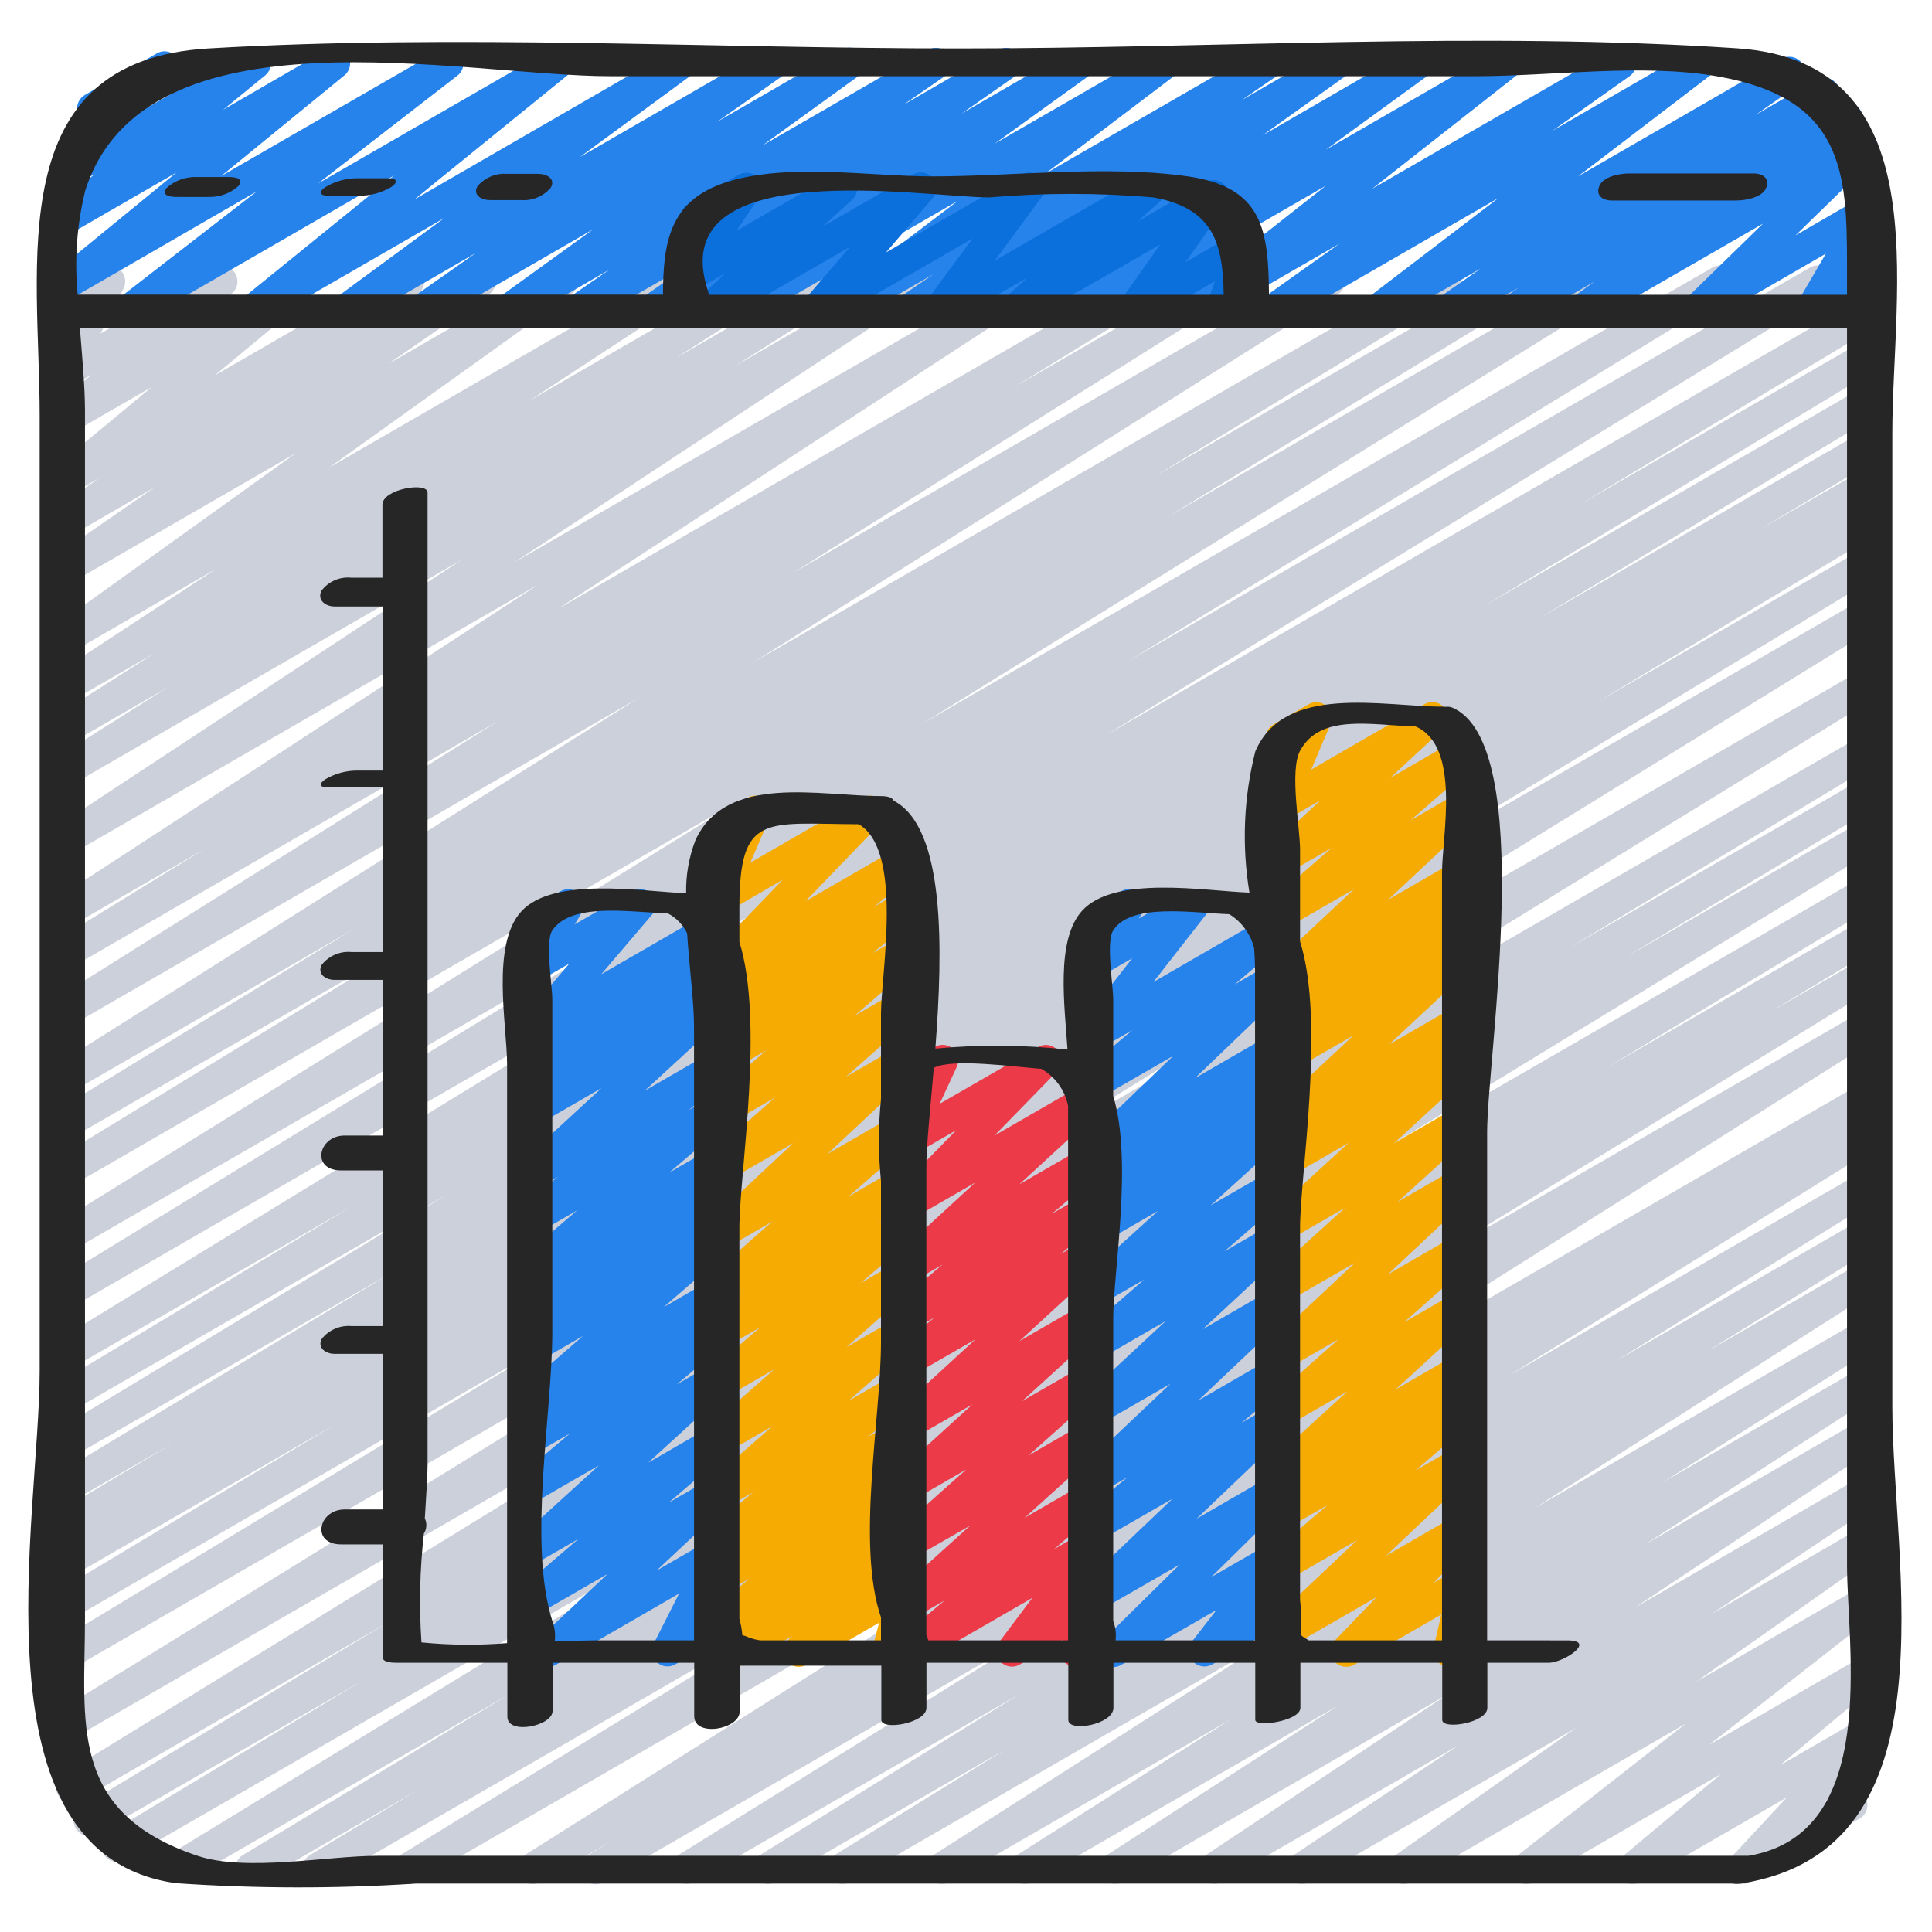 <svg height="512" viewBox="0 0 62 60" width="512" xmlns="http://www.w3.org/2000/svg"><g id="002---Website-Data" fill="none"><path id="Path" d="m19.119 59.471c-.225 0-.422-.149-.482-.366-.06-.216.031-.446.223-.562l.691-.419-2.216 1.276c-.235.129-.53.05-.669-.179-.139-.229-.072-.528.152-.676l21.4-13.5-24.873 14.355c-.236.128-.53.047-.668-.183-.137-.23-.069-.528.156-.675l14.6-8.953-16.993 9.811c-.236.127-.531.044-.667-.187s-.066-.529.16-.674l3.485-2.1-5.128 2.961c-.236.129-.532.047-.669-.185-.137-.232-.066-.53.16-.675l8.639-5.218-10.449 6.035c-.235.119-.522.037-.656-.189s-.071-.518.145-.668l19.521-11.92-20.981 12.109c-.237.132-.536.051-.674-.183-.138-.234-.064-.535.166-.678l8.111-4.877-8.489 4.9c-.238.14-.545.061-.685-.177s-.061-.545.177-.685l9.847-5.925-9.918 5.729c-.236.128-.53.047-.668-.183-.137-.23-.069-.528.156-.675l26.138-16.048-25.881 14.942c-.236.128-.53.047-.668-.183-.137-.23-.069-.528.156-.675l28.283-17.43-27.772 16.033c-.236.124-.528.042-.664-.188-.136-.23-.067-.525.156-.672l16.247-9.83-15.739 9.086c-.238.14-.545.061-.685-.177-.14-.238-.061-.545.177-.685l9.009-5.408-8.501 4.9c-.238.14-.545.06-.685-.178s-.06-.545.178-.685l.594-.353-.088.05c-.238.14-.544.061-.684-.177s-.061-.544.177-.684l3.787-2.266-3.28 1.894c-.236.127-.531.044-.667-.187s-.066-.529.16-.674l10.858-6.535-10.351 5.976c-.236.121-.525.037-.659-.191-.135-.228-.068-.522.152-.669l12.6-7.6-12.1 6.984c-.238.14-.544.061-.684-.177s-.061-.544.177-.684l9.547-5.74-9.041 5.22c-.237.135-.538.055-.678-.179-.139-.235-.065-.537.168-.681l23.145-14.162-22.628 13.063c-.236.126-.529.044-.666-.186-.137-.23-.068-.527.156-.673l19.233-11.757-18.723 10.807c-.233.114-.514.03-.648-.192s-.075-.51.135-.662l22.2-13.754-21.688 12.517c-.236.126-.529.044-.666-.186-.137-.23-.068-.527.156-.673l11.692-7.134-11.182 6.455c-.236.126-.529.044-.666-.186-.137-.23-.068-.527.156-.673l9.534-5.819-9.024 5.208c-.235.125-.526.045-.664-.183s-.073-.523.148-.672l18.709-11.787-18.194 10.503c-.235.127-.529.047-.667-.182-.138-.229-.071-.526.152-.674l14.215-8.915-13.7 7.91c-.233.113-.514.029-.647-.194-.133-.222-.074-.509.136-.661l4.8-2.955-4.29 2.477c-.234.131-.53.054-.67-.175-.14-.229-.075-.527.148-.677l15.519-10.11-15 8.659c-.235.141-.539.066-.682-.166-.144-.233-.073-.538.157-.685l13.058-8.6-12.53 7.232c-.236.132-.533.053-.673-.178-.139-.231-.07-.531.157-.678l3.625-2.289-3.11 1.795c-.232.112-.511.03-.645-.19s-.079-.506.127-.66l3.2-2.039-2.682 1.545c-.234.133-.532.057-.673-.173-.141-.229-.075-.529.149-.678l5.194-3.407-4.67 2.7c-.231.13-.523.058-.666-.164-.144-.223-.089-.518.125-.675l7.768-5.571-7.228 4.171c-.232.131-.526.057-.668-.168-.142-.225-.083-.522.134-.676l3.228-2.23-2.694 1.555c-.232.133-.527.06-.671-.165-.143-.226-.084-.524.135-.678l1.445-1.007-.909.525c-.225.138-.519.077-.671-.14-.151-.217-.108-.514.099-.678l3.172-2.63-2.6 1.5c-.223.127-.506.066-.655-.143-.149-.209-.117-.496.076-.666l1.247-1.09-.668.385c-.192.114-.436.087-.598-.066-.162-.153-.204-.395-.102-.593l.778-1.534c-.184.005-.356-.089-.45-.247-.138-.239-.056-.545.183-.683l1.18-.68c.192-.114.436-.087.598.066.162.153.204.395.102.593l-.735 1.441 3.641-2.1c.223-.13.508-.069.658.141.15.21.116.5-.079.669l-1.248 1.09 3.29-1.9c.225-.132.514-.069.664.145s.109.507-.094.673l-3.17 2.629 5.972-3.447c.232-.133.527-.06.671.165.143.226.084.524-.135.678l-1.447 1.004 3.208-1.847c.232-.131.526-.057.668.168.142.225.083.522-.134.676l-3.23 2.232 5.328-3.076c.231-.13.523-.058.666.164.144.223.089.518-.125.675l-7.763 5.561 11.1-6.406c.234-.133.532-.057.673.173s.075.529-.149.678l-5.2 3.409 7.377-4.261c.236-.143.544-.068.687.168s.068.544-.168.687l-3.21 2.044 5.021-2.9c.236-.143.544-.067.686.17s.067.544-.17.686l-3.617 2.288 5.44-3.143c.234-.131.529-.054.669.174.141.228.077.526-.144.676l-13.055 8.6 16.365-9.451c.234-.131.53-.054.67.175.14.229.075.527-.148.677l-15.52 10.111 18.989-10.964c.237-.141.544-.064.685.173s.064.544-.173.685l-4.8 2.954 6.6-3.813c.236-.136.538-.058.678.176.14.234.068.537-.163.681l-14.216 8.919 16.932-9.776c.236-.143.544-.067.686.17.143.236.067.544-.17.686l-18.7 11.78 21.888-12.637c.237-.141.544-.063.685.174s.063.544-.174.685l-9.539 5.823 11.576-6.683c.237-.141.544-.063.685.174s.063.544-.174.685l-11.694 7.135 13.848-8c.237-.142.544-.065.686.172s.065.544-.172.686l-22.2 13.758 25.31-14.612c.237-.141.544-.063.685.175.141.237.063.544-.174.685l-19.224 11.751 21.846-12.612c.154-.091.344-.094.5-.006s.253.251.256.43c.002.179-.091.345-.245.436l-23.14 14.166 24.265-14.014c.238-.14.545-.061.685.177s.061.545-.177.685l-9.528 5.732 9.02-5.208c.237-.132.536-.051.674.183s.064.535-.166.678l-12.6 7.6 12.1-6.984c.238-.14.545-.061.685.177s.061.545-.177.685l-10.867 6.534 10.351-5.977c.238-.14.545-.06.685.178s.06.545-.178.685l-3.827 2.292 3.323-1.918c.238-.14.544-.061.684.177s.061.544-.177.684l-.541.323.034-.02c.238-.14.545-.061.685.177s.061.545-.177.685l-9.012 5.414 8.5-4.909c.238-.141.544-.062.685.176.141.238.062.544-.176.685l-16.248 9.83 15.74-9.086c.237-.141.544-.064.685.173s.064.544-.173.685l-28.288 17.434 27.776-16.037c.236-.131.534-.05.672.182s.067.532-.161.677l-26.131 16.045 25.62-14.793c.237-.132.536-.051.674.183s.064.535-.166.678l-9.841 5.922 9.333-5.388c.237-.132.536-.051.674.183s.064.535-.166.678l-8.105 4.874 7.6-4.386c.237-.135.538-.055.678.179.139.235.065.537-.168.681l-19.533 11.927 19.02-10.983c.238-.141.544-.062.685.176.141.238.062.544-.176.685l-8.629 5.213 8.123-4.689c.237-.132.536-.051.674.183s.064.535-.166.678l-3.474 2.092 2.963-1.709c.236-.131.534-.05.672.182s.067.532-.161.677l-14.609 8.955 14.1-8.139c.235-.125.526-.045.664.183.137.228.073.523-.148.672l-21.4 13.507 20.883-12.059c.237-.132.536-.051.674.183s.064.535-.166.678l-.669.406.161-.093c.236-.133.535-.054.675.179.139.233.067.534-.162.679l-11.806 7.337 11.293-6.519c.235-.126.528-.045.665.184.137.229.07.525-.152.673l-8.35 5.179 7.837-4.524c.235-.126.528-.045.665.184.137.229.07.525-.152.673l-5.459 3.381 4.946-2.855c.235-.131.532-.053.671.177.14.23.072.529-.152.677l-11 7.03 10.484-6.053c.235-.129.53-.05.669.179.139.229.072.528-.152.676l-6.862 4.354 6.342-3.663c.235-.134.533-.057.674.174.141.231.073.531-.153.679l-7.457 4.818 6.936-4c.233-.129.526-.052.667.174.14.226.078.523-.141.675l-7.792 5.18 7.266-4.2c.234-.133.53-.057.672.171s.078.528-.145.678l-5.311 3.542 4.784-2.762c.232-.135.529-.064.674.163.145.226.085.526-.136.679l-5.821 4.1 5.283-3.049c.227-.128.514-.061.66.155.146.216.101.508-.102.671l-5.432 4.252 4.874-2.814c.225-.132.513-.068.662.145.149.214.109.506-.091.672l-3.169 2.651 2.6-1.5c.214-.123.486-.071.64.122s.144.469-.024.651l-1.805 1.944.629-.363c.155-.099.352-.104.512-.015.16.09.259.26.256.443s-.105.351-.268.436l-3.509 2.027c-.214.121-.484.069-.638-.123-.153-.192-.144-.467.022-.649l1.805-1.943-4.705 2.715c-.225.131-.512.068-.661-.145-.149-.213-.11-.505.089-.671l3.169-2.652-6.007 3.468c-.227.131-.517.064-.664-.153-.147-.217-.101-.511.105-.673l5.431-4.257-8.807 5.083c-.231.13-.523.057-.666-.166-.143-.223-.087-.519.128-.675l5.82-4.1-8.554 4.941c-.233.127-.524.05-.664-.175-.14-.225-.08-.521.137-.673l5.316-3.542-7.61 4.39c-.232.124-.521.046-.66-.178-.139-.224-.08-.517.134-.67l7.791-5.178-10.441 6.026c-.234.127-.526.048-.665-.179-.139-.227-.076-.523.144-.673l7.448-4.814-9.814 5.666c-.234.127-.527.048-.666-.18-.138-.228-.073-.524.148-.674l6.863-4.355-9.023 5.209c-.234.129-.529.051-.668-.178-.139-.228-.074-.526.148-.675l11-7.026-13.652 7.879c-.236.13-.532.05-.67-.181-.138-.231-.069-.529.156-.676l5.467-3.383-7.35 4.24c-.236.13-.532.05-.67-.181-.138-.231-.069-.529.156-.676l8.349-5.178-10.454 6.035c-.235.126-.528.045-.665-.184-.137-.229-.07-.525.152-.673l11.805-7.337-14.194 8.194c-.076.045-.162.07-.25.071z" fill="#ccd0da"/><path id="Path" d="m4.086 9.5c-.217.003-.41-.134-.48-.339-.07-.205 0-.432.173-.561l4.465-3.46-5.964 3.448c-.225.129-.512.064-.659-.15s-.107-.505.093-.67l3.948-3.232-3.383 1.953c-.226.132-.515.067-.664-.148-.148-.215-.106-.509.098-.673l1.343-1.095-.7.406c-.214.124-.488.073-.642-.121-.154-.194-.143-.472.026-.653l1.15-1.233c-.208-.035-.372-.197-.409-.404s.059-.416.242-.522l2.308-1.333c.214-.123.486-.071.64.123.154.193.143.47-.025.651l-.883.946 3.179-1.833c.226-.131.514-.067.663.148.148.215.107.507-.096.672l-1.346 1.1 3.321-1.92c.226-.131.514-.067.663.148.148.215.107.507-.096.672l-3.951 3.228 7.02-4.048c.228-.133.519-.066.667.153.147.219.099.514-.11.675l-4.466 3.457 7.428-4.285c.226-.127.511-.061.658.152.147.213.106.504-.094.669l-4.903 3.979 8.307-4.8c.23-.133.524-.063.669.16.145.222.091.519-.123.676l-3.538 2.6 5.953-3.436c.231-.131.525-.058.668.166.143.224.085.521-.131.676l-2.091 1.465 4-2.31c.23-.132.524-.061.668.162.144.223.089.52-.125.676l-3.086 2.23 5.315-3.065c.232-.131.526-.057.668.168.142.225.083.522-.134.676l-1.334.921 3.058-1.765c.232-.129.524-.055.666.169.142.224.085.52-.131.674l-1.719 1.2 3.534-2.043c.231-.134.526-.063.671.161.145.224.088.522-.129.678l-3.017 2.171 5.22-3.01c.228-.127.516-.057.66.16s.097.51-.109.671l-4.14 3.138 6.88-3.969c.232-.133.528-.059.671.167s.082.525-.138.678l-1.115.767 2.792-1.612c.231-.132.525-.06.668.164.144.224.087.521-.128.676l-2.66 1.9 4.74-2.74c.23-.131.522-.06.666.162.144.222.091.518-.122.675l-3.251 2.363 5.547-3.2c.227-.131.517-.064.664.153.147.217.101.511-.105.673l-4.619 3.628 7.72-4.454c.231-.133.527-.061.671.163.144.225.086.523-.132.678l-2.476 1.753 4.5-2.6c.228-.132.52-.064.666.155.146.219.097.514-.112.675l-4.235 3.235 6.533-3.772c.232-.133.527-.06.671.165.143.226.084.524-.135.678l-1.362.95 1.942-1.121c.232-.133.527-.06.671.165.143.226.084.524-.135.678l-.479.335.672-.388c.23-.132.524-.061.668.162.144.223.089.52-.125.676l-.74.536.7-.4c.218-.128.498-.072.651.129s.131.486-.051.662l-2.5 2.437 2.1-1.214c.196-.113.444-.079.603.081.16.16.191.408.078.604l-.917 1.578.255-.147c.239-.136.543-.053.68.185.137.238.057.542-.18.681l-1.887 1.081c-.196.113-.444.079-.603-.081-.16-.16-.191-.408-.078-.604l.92-1.575-3.918 2.266c-.218.128-.498.072-.651-.129s-.131-.486.051-.662l2.5-2.438-5.6 3.231c-.231.136-.528.066-.673-.158s-.089-.524.129-.68l.738-.535-2.38 1.374c-.232.133-.527.06-.671-.165-.143-.226-.084-.524.135-.678l.483-.338-2.046 1.182c-.232.133-.527.06-.671-.165-.143-.226-.084-.524.135-.678l1.361-.948-3.1 1.792c-.228.132-.52.064-.666-.155-.146-.219-.097-.514.112-.675l4.234-3.233-7.04 4.065c-.231.133-.527.061-.671-.163-.144-.225-.086-.523.132-.678l2.473-1.755-4.5 2.6c-.228.135-.521.069-.669-.15-.148-.219-.1-.516.11-.677l4.617-3.63-7.726 4.457c-.231.136-.528.066-.673-.158s-.089-.524.129-.68l3.252-2.365-5.549 3.2c-.231.132-.525.06-.668-.164-.144-.224-.087-.521.128-.676l2.662-1.9-4.744 2.745c-.232.133-.528.059-.671-.167s-.082-.525.138-.678l1.113-.765-2.792 1.611c-.228.127-.516.057-.66-.16s-.097-.51.109-.671l4.14-3.141-6.882 3.974c-.231.134-.526.063-.671-.161-.145-.224-.088-.522.129-.678l3.017-2.176-5.224 3.016c-.232.129-.524.055-.666-.169-.142-.224-.085-.52.131-.674l1.717-1.2-3.533 2.04c-.233.138-.533.066-.678-.163s-.081-.531.144-.682l1.335-.921-3.061 1.772c-.231.138-.53.069-.677-.157-.146-.226-.087-.527.134-.682l3.087-2.23-5.317 3.07c-.231.131-.525.058-.668-.166-.143-.224-.085-.521.131-.676l2.092-1.469-4 2.312c-.23.13-.521.059-.665-.162-.144-.221-.092-.516.12-.674l3.535-2.6-5.957 3.438c-.226.133-.517.068-.665-.148-.149-.216-.105-.51.1-.674l4.907-3.977-8.315 4.8c-.076.045-.162.069-.25.069z" fill="#2783ec"/><path id="Path" d="m22.673 9.5c-.206-0-.391-.127-.466-.319-.075-.192-.023-.411.129-.55l.949-.868-1.006.581c-.201.116-.456.077-.614-.092-.159-.17-.18-.426-.051-.619l.773-1.153c-.236.031-.462-.11-.538-.336-.076-.226.017-.474.224-.593l1.627-.941c.202-.116.457-.078.616.092.159.17.179.427.049.62l-.723 1.078 3.127-1.8c.22-.121.496-.06.644.143s.123.484-.058.657l-.949.867 2.894-1.667c.211-.122.479-.074.635.113.156.187.154.46-.005.645l-1.496 1.742 4.337-2.5c.205-.118.465-.076.622.1.158.177.17.439.03.63l-1.5 2.033 4.79-2.763c.22-.123.497-.062.647.141.149.203.124.486-.06.659l-.784.7 2.172-1.254c.203-.118.461-.078.62.095.158.173.175.434.039.626l-1.3 1.845 1.645-.951c.183-.106.412-.085.573.051.161.136.22.359.146.556l-.348.932c.211.03.38.19.421.4s-.056.421-.241.528l-.822.474c-.182.105-.41.086-.571-.049-.161-.135-.221-.356-.15-.553l.288-.776-2.4 1.388c-.203.118-.461.078-.62-.095-.158-.173-.175-.434-.039-.626l1.3-1.844-4.46 2.569c-.222.129-.506.068-.656-.14-.15-.208-.118-.496.074-.667l.784-.7-2.613 1.51c-.205.117-.464.075-.621-.101s-.17-.438-.031-.628l1.5-2.033-4.8 2.769c-.211.122-.479.074-.635-.113-.156-.187-.154-.46.005-.645l1.5-1.746-4.347 2.51c-.077.046-.166.069-.256.068z" fill="#0c70dc"/><path id="Path" d="m17.579 52.5c-.205-0-.389-.126-.464-.316-.075-.19-.027-.408.122-.548l2.263-2.128-2.22 1.281c-.223.127-.506.064-.655-.146-.148-.21-.114-.497.08-.666l1.857-1.591-1.282.74c-.22.123-.497.062-.647-.141s-.124-.486.06-.659l2.526-2.3-1.94 1.12c-.224.129-.51.065-.658-.147-.148-.212-.11-.502.087-.669l1.586-1.33-1.015.585c-.227.127-.515.059-.66-.158-.145-.217-.1-.508.105-.67l.345-.268c-.176.021-.35-.059-.447-.208-.15-.21-.115-.499.08-.668l2.005-1.739-1.428.824c-.227.129-.514.063-.661-.153-.147-.216-.103-.508.1-.671l.69-.549-.129.074c-.227.127-.513.058-.658-.158-.145-.216-.101-.507.102-.669l.388-.3c-.222.038-.442-.076-.538-.28-.096-.203-.044-.446.127-.592l1.821-1.558-1.246.72c-.225.129-.512.064-.659-.15-.147-.214-.107-.505.093-.67l1.194-.978-.628.362c-.221.127-.502.068-.653-.137-.151-.205-.123-.491.064-.664l2.618-2.408-2.029 1.171c-.227.127-.513.06-.659-.155-.146-.215-.102-.506.1-.67l.489-.385c-.23.088-.49-.005-.612-.219-.122-.214-.07-.485.122-.639l.532-.422c-.213.103-.469.044-.614-.143s-.139-.45.014-.63l1.627-1.907-1 .575c-.197.113-.446.079-.605-.083-.159-.162-.189-.411-.073-.607l.38-.636c-.194-.054-.337-.219-.363-.419-.026-.2.071-.396.246-.496l1.128-.651c.197-.114.447-.08.607.082.16.162.19.412.072.608l-.223.373 1.847-1.064c.211-.123.48-.076.636.112s.154.461-.005.646l-1.627 1.907 3.359-1.94c.227-.133.518-.067.666.151.148.217.102.512-.105.674l-.529.419.037-.021c.227-.131.517-.064.664.153.147.217.101.511-.105.673l-.486.382c.224-.087.479-.001.606.203.127.205.089.471-.089.633l-2.619 2.408 2.033-1.173c.225-.129.512-.064.659.15.147.214.107.505-.093.67l-1.191.975.627-.361c.223-.127.506-.064.655.146.148.21.114.497-.08.666l-1.823 1.555 1.249-.721c.227-.129.516-.061.662.155.146.217.1.509-.105.672l-.39.3c.226-.042.452.076.547.286s.034.457-.147.599l-.684.544.123-.071c.223-.128.506-.066.656.143.149.209.116.497-.078.667l-2.013 1.744 1.432-.827c.228-.13.517-.062.663.156.146.218.099.511-.107.672l-.346.268c.217-.018.421.107.504.308.083.201.026.433-.141.573l-1.583 1.329 1.013-.585c.22-.123.497-.062.647.141s.124.486-.06.659l-2.522 2.3 1.941-1.121c.224-.129.509-.067.658.144.149.211.113.501-.083.669l-1.855 1.589 1.282-.741c.221-.132.506-.075.659.132.153.207.124.496-.067.668l-2.263 2.12 1.674-.965c.192-.114.435-.087.597.066.162.153.204.394.103.592l-.815 1.611.122-.071c.155-.089.346-.089.5 0.0.155.089.25.255.25.433-0.0.179-.096.344-.25.433l-1.576.909c-.192.114-.436.087-.598-.066-.162-.153-.204-.395-.102-.593l.814-1.609-3.962 2.289c-.076.045-.162.07-.25.07z" fill="#2783ec"/><path id="Path" d="m23.568 52.5c-.213-0-.402-.135-.472-.336-.07-.201-.005-.424.162-.556l.068-.054-.046.026c-.225.128-.51.063-.657-.15-.147-.212-.109-.502.089-.668l1.335-1.1-.767.443c-.228.13-.517.062-.663-.156-.146-.218-.099-.511.107-.672l.39-.3c-.223.036-.442-.081-.535-.286s-.038-.448.135-.592l1.461-1.215-.892.514c-.223.13-.508.069-.658-.141-.15-.21-.116-.5.079-.669l2.089-1.823-1.511.872c-.223.129-.507.068-.658-.141s-.117-.499.078-.668l2.155-1.892-1.575.909c-.224.13-.511.067-.66-.145-.149-.212-.111-.503.087-.67l1.7-1.442-1.131.652c-.225.127-.51.061-.657-.152-.147-.213-.107-.502.092-.668l1.075-.874-.51.294c-.223.13-.508.069-.658-.141-.15-.21-.116-.5.079-.669l2.084-1.83-1.5.868c-.221.13-.504.072-.656-.134s-.124-.494.065-.666l2.765-2.586-2.174 1.254c-.222.125-.502.063-.651-.144-.149-.207-.118-.492.071-.663l2.169-1.909-1.589.917c-.223.129-.508.066-.657-.144-.149-.21-.114-.5.081-.668l1.885-1.619-1.309.755c-.225.128-.511.063-.658-.15-.147-.213-.108-.503.091-.669l1.28-1.054-.713.411c-.225.128-.511.063-.658-.15-.147-.213-.108-.503.091-.669l1.239-1.018-.672.388c-.216.125-.49.071-.644-.125s-.139-.476.034-.655l2.45-2.542-1.844 1.072c-.187.108-.421.084-.582-.059-.161-.143-.213-.373-.128-.571l.64-1.494c-.209.04-.421-.057-.527-.241-.138-.239-.057-.545.182-.683l1.128-.651c.187-.108.421-.084.582.059.161.143.213.373.128.571l-.622 1.452 3.608-2.083c.215-.123.489-.069.642.126.153.195.14.473-.032.653l-2.45 2.543 2.873-1.659c.226-.131.514-.067.663.148.148.215.107.507-.096.672l-1.241 1.017.676-.39c.225-.128.511-.063.658.15.147.213.108.503-.091.669l-1.281 1.055.716-.413c.223-.129.508-.066.657.144.149.21.114.5-.081.668l-1.884 1.617 1.31-.757c.222-.127.505-.065.654.143.149.208.117.495-.074.665l-2.169 1.91 1.591-.918c.221-.13.504-.072.656.134s.124.494-.065.666l-2.764 2.586 2.174-1.255c.223-.129.507-.068.658.141s.117.499-.078.668l-2.083 1.817 1.5-.869c.226-.132.515-.067.664.148s.106.509-.098.673l-1.08.878.516-.3c.224-.13.51-.067.659.145s.112.502-.085.669l-1.7 1.441 1.13-.653c.223-.129.507-.068.658.141s.117.499-.078.668l-2.153 1.893 1.578-.911c.223-.13.508-.069.658.141.15.21.116.5-.079.669l-2.09 1.824 1.513-.873c.225-.129.511-.065.659.147.148.213.11.503-.089.67l-1.458 1.213.89-.513c.227-.129.516-.061.662.155.146.217.1.509-.105.672l-.389.3c.223-.037.443.08.537.286.094.206.038.449-.137.593l-1.335 1.1.768-.443c.227-.129.514-.063.661.153.147.216.103.508-.1.671l-.344.272c.169-.01.333.065.436.2.151.204.125.49-.061.663l-.343.319c.155 0.0.301.072.395.195.094.122.127.282.088.431l-.274 1.053c.17.078.282.244.291.43.009.187-.087.363-.248.457l-.5.291c-.174.1-.392.086-.552-.036-.16-.122-.231-.327-.181-.522l.2-.768-2.321 1.347c-.221.13-.504.072-.656-.134s-.124-.494.065-.666l.131-.121-1.612.93c-.075.046-.162.07-.25.071z" fill="#f5ab01"/><path id="Path" d="m35.734 52.5c-.203-0-.385-.123-.462-.311s-.033-.403.112-.545l2.47-2.434-2.574 1.482c-.219.123-.495.065-.646-.136-.15-.201-.128-.483.052-.658l2.938-2.8-2.344 1.348c-.224.126-.508.062-.655-.149s-.11-.5.085-.667l1.469-1.223-.9.519c-.221.134-.508.078-.661-.129s-.124-.498.068-.671l2.87-2.716-2.277 1.314c-.221.13-.504.072-.656-.134s-.124-.494.065-.666l2.72-2.529-2.129 1.229c-.223.13-.509.069-.659-.142-.15-.211-.115-.501.081-.669l2.017-1.75-1.439.83c-.22.121-.496.06-.644-.143s-.123-.484.058-.657l2.464-2.23-1.878 1.084c-.227.127-.513.06-.659-.155-.146-.215-.102-.506.1-.67l.524-.414c-.231.109-.506.026-.639-.191s-.082-.5.119-.656l.346-.268c-.211.017-.41-.1-.497-.293-.087-.193-.043-.42.11-.566l2.97-2.852-2.374 1.37c-.224.13-.511.067-.66-.145-.149-.212-.111-.503.087-.67l1.63-1.377-1.057.609c-.207.119-.47.074-.626-.106-.157-.18-.164-.446-.017-.635l1.7-2.177-1.062.613c-.199.114-.451.078-.61-.087s-.185-.418-.062-.613l.33-.517c-.18-.069-.305-.235-.321-.427-.016-.192.081-.376.248-.473l1.128-.651c.199-.114.451-.078.61.087s.185.418.062.613l-.114.18 1.526-.882c.207-.12.471-.076.628.105.157.181.164.447.016.636l-1.7 2.178 3.66-2.114c.224-.13.511-.067.66.145.149.212.111.503-.087.67l-1.629 1.378 1.1-.637c.219-.134.505-.08.66.125.155.205.129.495-.06.669l-2.971 2.851 2.377-1.373c.228-.131.518-.063.664.155.146.218.098.513-.109.674l-.345.267c.18-.012.353.07.456.218.148.216.104.509-.1.673l-.522.412c.224-.106.492-.032.63.174s.103.482-.081.649l-2.465 2.232 1.877-1.081c.223-.13.508-.069.658.141.15.21.116.5-.079.669l-2.015 1.748 1.438-.83c.221-.13.504-.072.656.134s.124.494-.065.666l-2.723 2.526 2.132-1.23c.221-.137.51-.081.664.127.155.209.124.501-.07.673l-2.871 2.718 2.28-1.317c.225-.132.513-.068.662.145.149.214.109.506-.091.672l-1.464 1.218.9-.516c.219-.125.497-.067.648.135.151.202.129.484-.053.659l-2.939 2.8 2.347-1.354c.218-.124.494-.068.645.132.152.199.132.48-.045.657l-2.473 2.435 1.875-1.082c.207-.121.471-.078.629.103.158.181.165.448.017.637l-.784 1.009.14-.08c.239-.136.543-.053.68.185.137.238.057.542-.18.681l-2.349 1.353c-.207.119-.469.075-.626-.105-.157-.18-.165-.445-.019-.634l.784-1.011-3.059 1.765c-.074.045-.159.07-.246.071z" fill="#2783ec"/><path id="Path" d="m43.2 52.489c-.2-0-.381-.12-.459-.304-.078-.184-.039-.397.099-.542l1.341-1.394-2.901 1.677c-.221.134-.508.078-.661-.129s-.124-.498.068-.671l2.863-2.7-2.27 1.309c-.223.126-.505.063-.654-.146-.148-.209-.115-.496.078-.665l1.896-1.624-1.319.761c-.227.13-.515.063-.662-.153-.147-.216-.102-.509.102-.672l.645-.512-.085.049c-.22.123-.497.062-.647-.141s-.124-.486.06-.659l2.546-2.322-1.96 1.131c-.222.126-.503.065-.653-.142-.149-.207-.119-.493.071-.664l2.259-2-1.677.968c-.221.13-.504.072-.656-.134s-.124-.494.065-.666l2.791-2.619-2.2 1.27c-.22.121-.496.06-.644-.143s-.123-.484.058-.657l2.474-2.239-1.888 1.09c-.22.124-.499.065-.649-.139-.15-.204-.124-.488.061-.661l2.587-2.372-2 1.154c-.227.128-.514.061-.66-.155-.146-.216-.101-.508.102-.671l.482-.379c-.223.082-.474-.004-.599-.206-.125-.202-.09-.465.084-.628l2.746-2.562-2.155 1.243c-.227.127-.513.06-.659-.155-.146-.215-.102-.506.1-.67l.543-.429c-.228.121-.511.047-.652-.169-.141-.216-.094-.505.108-.665l.628-.5-.068.039c-.221.13-.504.072-.656-.134s-.124-.494.065-.666l2.764-2.587-2.173 1.255c-.223.13-.509.069-.659-.142-.15-.211-.115-.501.081-.669l2.031-1.767-1.453.839c-.221.13-.504.072-.656-.134s-.124-.494.065-.666l1.691-1.571-1.1.635c-.186.108-.421.084-.582-.059s-.213-.372-.128-.57l.643-1.509c-.24.048-.479-.085-.565-.314-.086-.229.006-.486.217-.609l1.128-.651c.186-.108.421-.084.582.059s.213.372.128.57l-.626 1.468 3.634-2.1c.221-.13.504-.072.656.134s.124.494-.065.666l-1.691 1.567 2.11-1.218c.223-.128.506-.066.656.143.149.209.116.497-.078.667l-2.032 1.768 1.456-.841c.221-.13.504-.072.656.134s.124.494-.065.666l-2.765 2.588 2.177-1.257c.227-.13.515-.063.662.153.147.216.102.509-.102.672l-.626.5.067-.039c.227-.131.517-.064.664.153.147.217.101.511-.105.673l-.541.427c.222-.117.496-.051.641.153s.116.485-.068.656l-2.747 2.56 2.159-1.246c.227-.131.517-.064.664.153.147.217.101.511-.105.673l-.48.378c.224-.081.474.007.597.21.124.203.087.465-.087.627l-2.586 2.37 2-1.154c.22-.121.496-.06.644.143s.123.484-.058.657l-2.473 2.239 1.889-1.091c.221-.132.506-.075.659.132.153.207.124.496-.067.668l-2.792 2.617 2.2-1.271c.222-.126.503-.065.653.142.149.207.119.493-.071.664l-2.258 2 1.678-.968c.22-.123.497-.062.647.141s.124.486-.06.659l-2.543 2.327 1.96-1.131c.227-.129.514-.063.661.153.147.216.103.508-.1.671l-.651.517.092-.053c.223-.129.508-.066.657.144.149.21.114.5-.081.668l-1.892 1.625 1.318-.761c.221-.137.51-.081.664.127.155.209.124.501-.07.673l-2.861 2.7 2.269-1.311c.216-.125.49-.071.644.125s.139.476-.034.655l-1.341 1.394.733-.423c.172-.099.387-.087.547.031.16.118.235.32.19.514l-.3 1.306c.179.07.303.237.317.429.014.192-.083.375-.251.471l-.505.291c-.172.1-.388.087-.548-.031-.16-.119-.234-.321-.189-.515l.244-1.052-2.8 1.614c-.077.044-.164.066-.253.064z" fill="#f5ab01"/><path id="Path" d="m29.137 52.5c-.21 0-.398-.131-.47-.329-.072-.198-.013-.419.148-.554l1.5-1.257-1.032.595c-.22.12-.495.058-.642-.144-.148-.202-.123-.482.057-.656l2.44-2.2-1.858 1.066c-.222.128-.505.068-.655-.14-.15-.208-.119-.495.072-.666l2.313-2.06-1.731 1c-.22.121-.496.06-.644-.143s-.123-.484.058-.657l2.517-2.289-1.931 1.114c-.22.124-.499.065-.649-.139-.15-.204-.124-.488.061-.661l2.609-2.398-2.017 1.164c-.225.125-.508.06-.655-.152-.147-.212-.109-.5.088-.666l1.268-1.044-.7.4c-.224.129-.51.065-.658-.147-.148-.212-.11-.502.087-.669l1.538-1.287-.967.558c-.22.124-.499.065-.649-.139-.15-.204-.124-.488.061-.661l2.6-2.389-2.011 1.161c-.216.123-.49.069-.642-.127-.153-.196-.138-.475.034-.654l2.01-2.062-1.4.809c-.188.105-.423.078-.582-.068-.159-.146-.207-.377-.118-.574l.584-1.259c-.193.012-.377-.083-.478-.248-.067-.115-.085-.252-.05-.38.034-.128.118-.238.233-.304l1.128-.65c.189-.106.424-.079.583.068.159.146.206.378.117.575l-.55 1.185 3.16-1.822c.216-.125.491-.071.644.126s.138.476-.035.655l-2.009 2.06 2.807-1.62c.22-.124.499-.065.649.139.15.204.124.488-.061.661l-2.6 2.388 2.014-1.162c.224-.129.51-.065.658.147.148.212.11.502-.087.669l-1.54 1.289.972-.56c.225-.125.508-.06.655.152.147.212.109.5-.088.666l-1.265 1.04.7-.4c.22-.123.497-.062.647.141s.124.486-.06.659l-2.605 2.391 2.022-1.167c.22-.121.496-.06.644.143s.123.484-.058.657l-2.518 2.291 1.932-1.115c.22-.117.492-.054.638.147.147.201.123.479-.055.653l-2.31 2.059 1.73-1c.22-.12.495-.058.642.144.148.202.123.482-.057.656l-2.441 2.2 1.86-1.074c.224-.129.51-.065.658.147.148.212.11.502-.087.669l-1.49 1.267.924-.533c.205-.118.465-.075.623.102.157.177.169.44.027.63l-1.058 1.409.412-.237c.181-.106.41-.087.571.047.162.134.222.355.152.553l-.2.577c.067.042.123.101.162.17.137.239.056.544-.183.682l-.5.291c-.181.104-.407.085-.568-.047s-.223-.351-.155-.548l.065-.186-1.371.791c-.205.118-.465.075-.623-.102-.157-.177-.169-.44-.027-.63l1.058-1.409-3.738 2.158c-.077.044-.165.066-.254.064z" fill="#ec3a48"/><g fill="#262626"><path id="Shape" d="m5.646 59.433c2.567.176 5.143.18 7.711.012h42.226c.109.017.22.015.328-.006 6.893-1.111 4.816-10.2 4.816-15.322v-31.2c0-4.68 1.522-11.932-4.979-12.366-8.248-.551-16.715.004-24.975.004-7.981 0-16.119-.469-24.089 0-6.663.392-5.411 6.929-5.411 11.783v30.662c0 4.662-2.24 15.517 4.373 16.433zm50.466-.878h-43.984c-1.628 0-4.227.522-5.79 0-4.173-1.4-3.611-4.3-3.611-7.621v-38.757c0-.76-.087-1.681-.162-2.637h56.708v39.684c0 2.642 1.066 8.625-3.161 9.331zm-33.388-50.205c-1.484-4.45 6.933-3.015 9.019-3.015 1.755-.15 3.52-.15 5.275 0 1.972.36 2.221 1.538 2.252 3.125h-16.526c-.003-.037-.01-.074-.02-.11zm-20-3.2c1.893-6.05 12.135-3.705 16.864-3.705h27.754c2.447 0 5.327-.415 7.748 0 4.07.7 4.183 3.071 4.183 6.065v.95h-18.55c-.014-2.1-.21-3.455-2.6-3.8-2.612-.371-5.581 0-8.213 0-2 0-4.607-.436-6.568.176-1.89.591-2.056 1.987-2.067 3.619h-18.781c-.108-1.106-.029-2.222.233-3.302z"/><path id="Path" d="m5.694 5.32h1c.356.011.703-.117.966-.358.178-.263-.155-.282-.354-.282h-1c-.356-.011-.703.117-.966.358-.178.262.16.282.354.282z"/><path id="Path" d="m10.526 5.28h1c.36.004.714-.091 1.024-.275.212-.139.219-.285-.076-.285h-1c-.361-.002-.715.095-1.024.28-.212.134-.219.28.076.28z"/><path id="Path" d="m15.721 5.421h1c.364.028.72-.121.955-.4.163-.289-.139-.442-.4-.442h-1c-.364-.028-.72.121-.955.4-.16.289.142.442.4.442z"/><path id="Path" d="m51.724 5.434h4c.287 0 .829-.093.954-.405.119-.3-.1-.463-.4-.463h-4c-.287 0-.829.093-.954.405-.124.296.1.463.4.463z"/><path id="Shape" d="m47.724 51.641v-16.307c0-2.412 1.619-12.493-1.134-13.633-.071-.022-.145-.027-.218-.017-.026 0-.037-.007-.067-.007-1.924 0-5.095-.754-6.022 1.441-.373 1.48-.436 3.021-.187 4.527-1.408-.049-4.324-.569-5.37.582-.866.952-.552 3.112-.469 4.455-1.409-.155-2.83-.165-4.241-.031.246-3.187.326-7.085-1.334-7.954-.038-.089-.16-.15-.411-.15-1.973 0-4.964-.733-5.952 1.413-.21.544-.312 1.124-.3 1.707-1.433-.064-4.264-.541-5.29.581-.982 1.073-.456 3.664-.456 4.912v18.569c-.915.075-1.835.067-2.748-.023-.079-1.165-.053-2.334.078-3.494.094-.146.105-.33.03-.486.048-.763.088-1.415.088-1.7v-31.22c0-.355-1.448-.113-1.448.388v2.344h-1.005c-.368-.036-.728.122-.951.417-.15.3.13.507.415.507h1.544v5.266h-.8c-.359-.002-.713.092-1.024.272-.215.137-.22.27.072.27h1.752v5.281h-1c-.366-.033-.724.122-.952.411-.155.293.133.483.408.483h1.548v4.995h-1.22c-.848 0-1.093 1.12-.112 1.12h1.332v4.994h-1c-.366-.031-.724.123-.953.41-.156.294.133.482.407.482h1.549v4.993h-1.22c-.849 0-1.093 1.122-.112 1.122h1.332v3.633c0 .16.341.165.428.165h3.571v1.731c0 .6 1.45.3 1.45-.18v-1.551h4.546v1.713c0 .688 1.458.425 1.458-.144v-1.475h4.547v1.741c0 .35 1.448.109 1.448-.388v-1.447h4.552v1.835c0 .408 1.448.148 1.448-.388v-1.447h4.552v1.835c0 .246 1.448.038 1.448-.388v-1.447h4.552v1.835c0 .329 1.448.095 1.448-.388v-1.447h1.969c.479 0 1.56-.718.592-.718zm-6-28.555c.651-1.188 2.256-.818 3.707-.772 1.464.643.845 3.517.845 4.693v24.634h-4.276c-.453-.282-.146.005-.28-1.306v-11.935c0-1.671.816-6.6 0-9.19v-2.926c.004-.72-.348-2.555.004-3.198zm-6 5.772c.562-.887 2.511-.566 3.724-.52.402.246.69.642.8 1.1.017.254.028.492.028.7v21.503h-4.476c.025-.211-.001-.425-.076-.624v-9.705c0-1.48.636-5.051 0-7.141v-3.095c0-.463-.239-1.839 0-2.218zm-2.307 4.442c.445.253.759.686.859 1.188v17.153h-4.489c-.011-.062-.031-.122-.059-.179v-15.026c0-.652.124-1.819.238-3.167.579-.315 2.57-.035 3.451.031zm-5.859-7.85c1.444.844.714 4.806.714 6.081v2.735c-.088.877-.088 1.76 0 2.637v5.148c0 2.461-.8 6.5 0 8.854v.016.719h-3.879c-.125-.017-.247-.048-.365-.094-.066-.031-.135-.055-.206-.072-.013-.176-.045-.351-.094-.521 0-.008 0-.018 0-.026v-3.18c0-.024 0-.054 0-.078v-9.38c.029-1.758.793-6.524 0-9.062v-1.093c0-3.06.826-2.698 3.83-2.683zm-9.834 3.407c.614-.9 2.44-.59 3.706-.546.271.139.489.364.62.64.072 1.1.222 2.222.222 3v19.69h-3.195c-.233 0-.7.015-1.276.035.03-.223.003-.449-.077-.659-.793-2.537 0-6.641 0-9.278v-10.663c0-.442-.239-1.867 0-2.218z"/></g></g></svg>